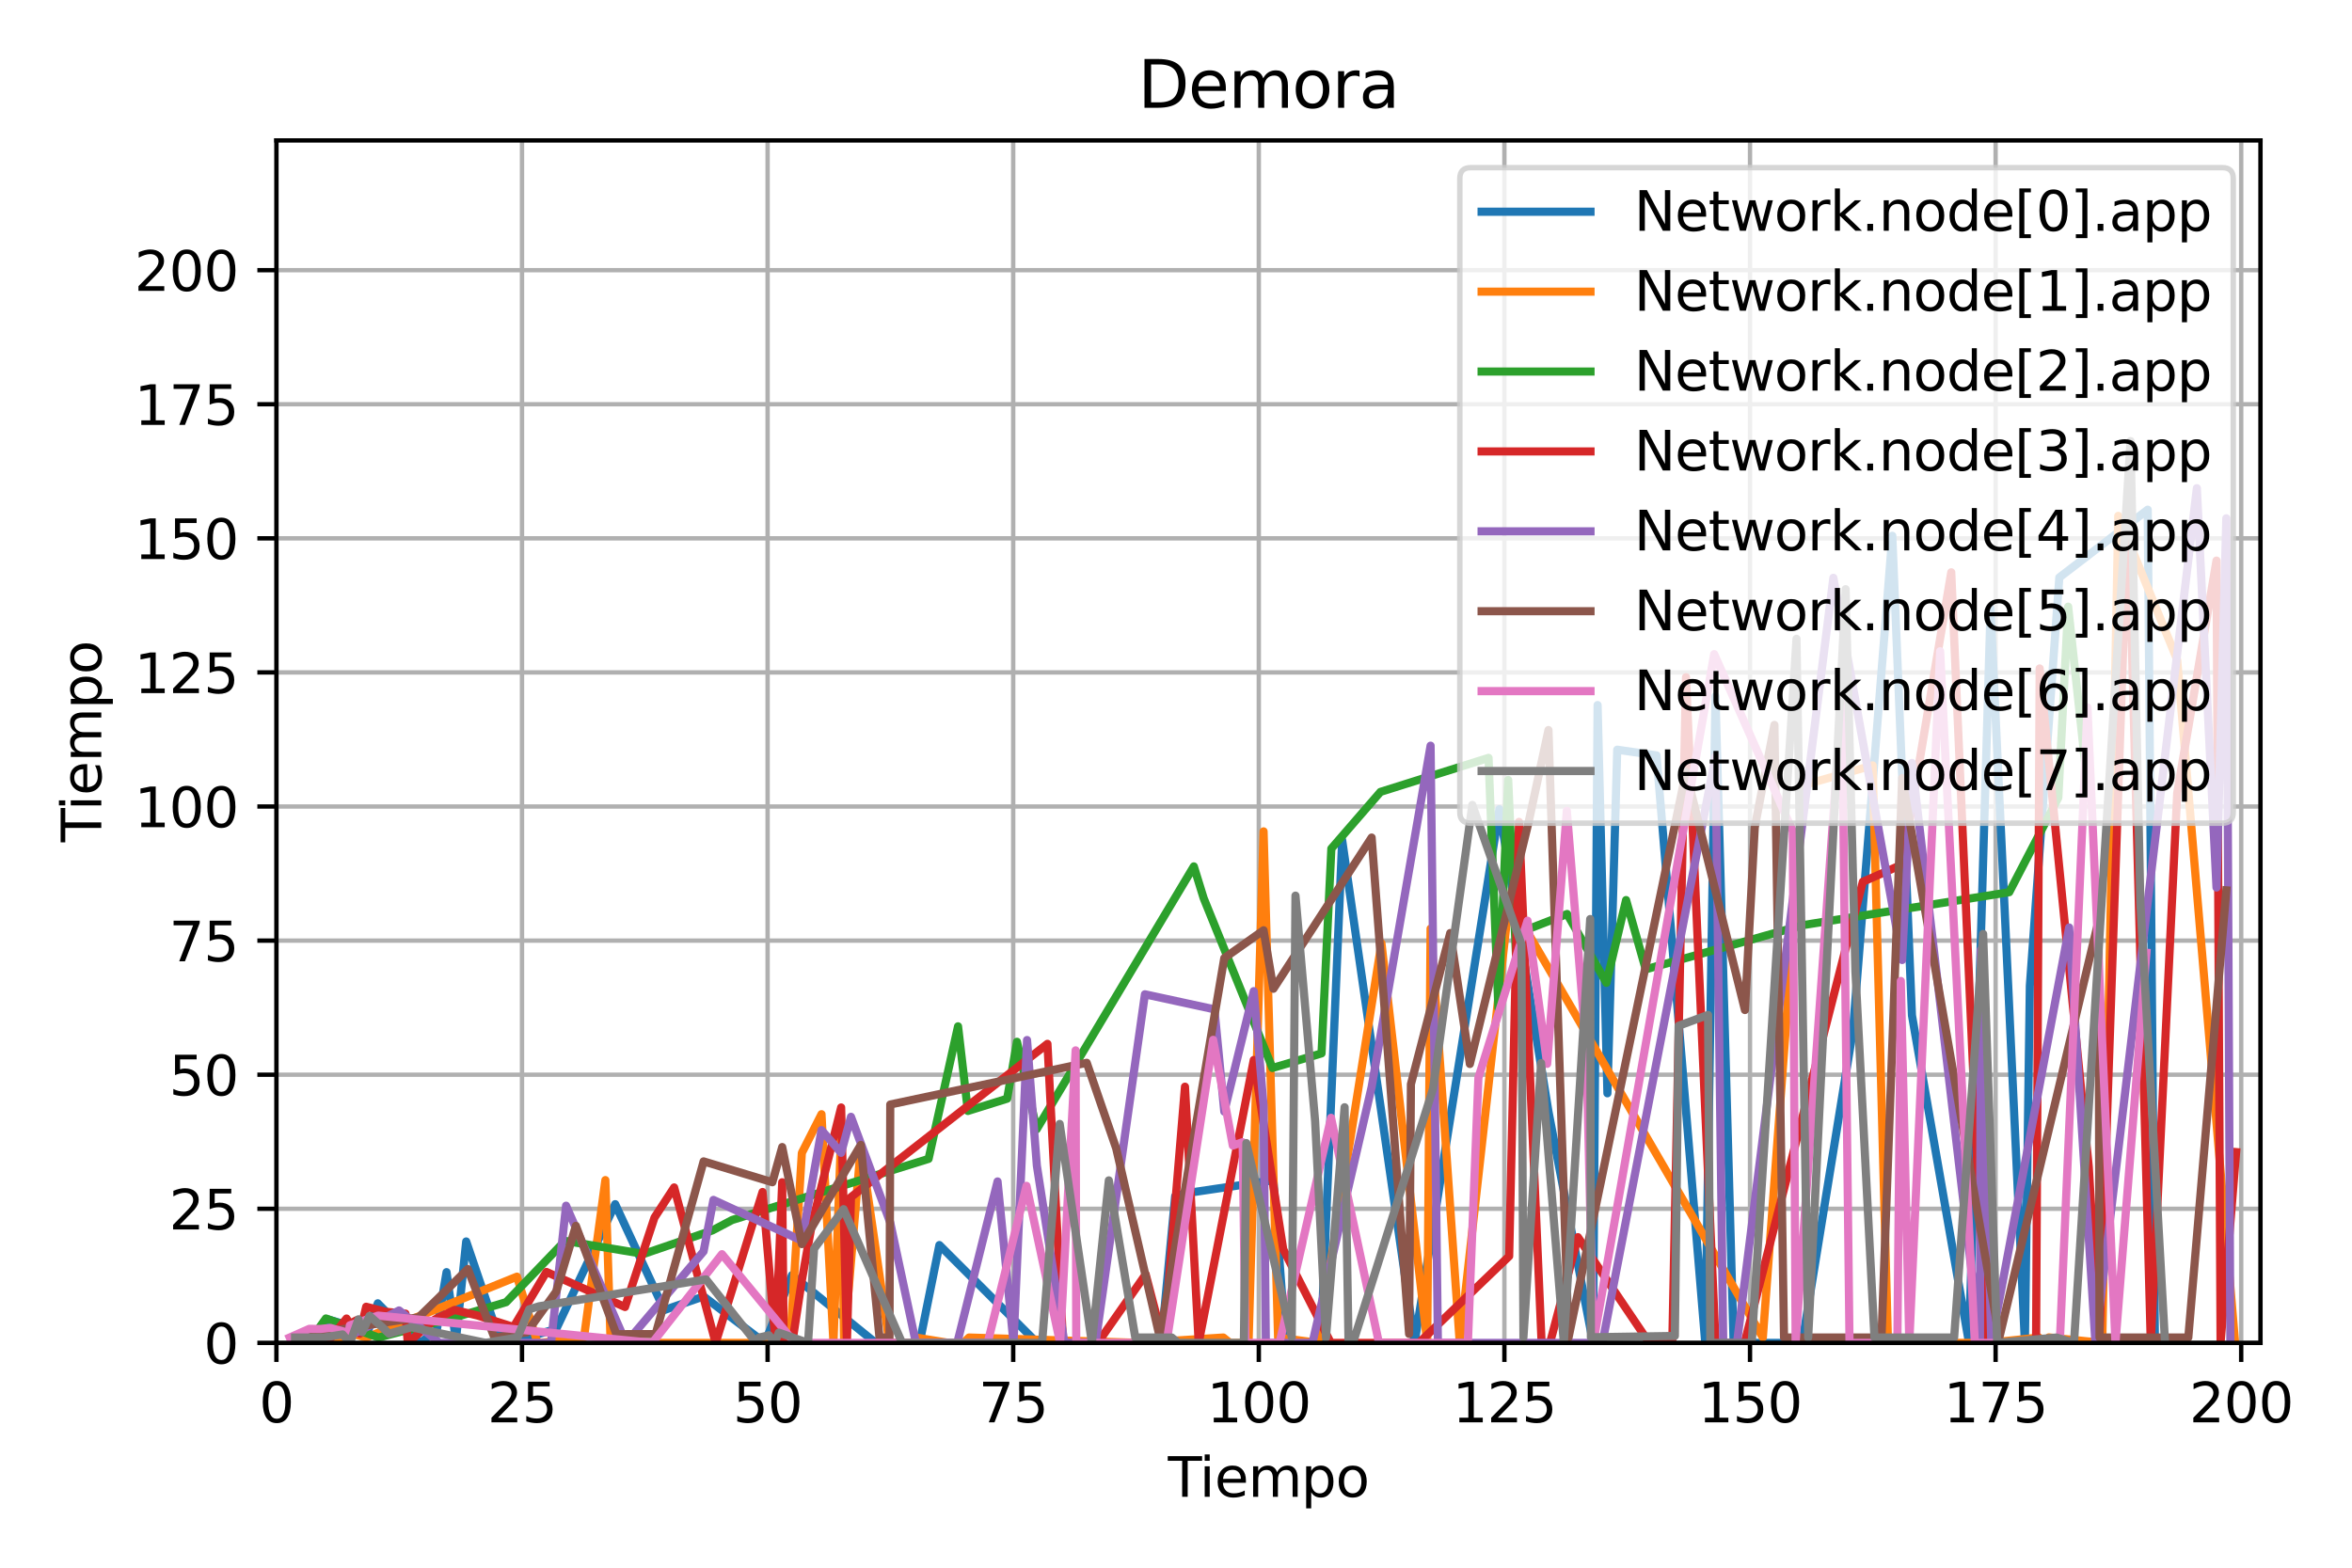 <?xml version="1.0" encoding="utf-8" standalone="no"?>
<!DOCTYPE svg PUBLIC "-//W3C//DTD SVG 1.1//EN"
  "http://www.w3.org/Graphics/SVG/1.1/DTD/svg11.dtd">
<svg xmlns:xlink="http://www.w3.org/1999/xlink" width="432pt" height="288pt" viewBox="0 0 432 288" xmlns="http://www.w3.org/2000/svg" version="1.1">
 <defs>
  <style type="text/css">*{stroke-linejoin: round; stroke-linecap: butt}</style>
 </defs>
 <g id="figure_1">
  <g id="patch_1">
   <path d="M 0 288 
L 432 288 
L 432 0 
L 0 0 
z
" style="fill: #ffffff"/>
  </g>
  <g id="axes_1">
   <g id="patch_2">
    <path d="M 50.769 246.7 
L 415.189 246.7 
L 415.189 25.8 
L 50.769 25.8 
z
" style="fill: #ffffff"/>
   </g>
   <g id="matplotlib.axis_1">
    <g id="xtick_1">
     <g id="line2d_1">
      <path d="M 50.769 246.7 
L 50.769 25.8 
" clip-path="url(#pfaf91cb7cc)" style="fill: none; stroke: #b0b0b0; stroke-width: 0.8; stroke-linecap: square"/>
     </g>
     <g id="line2d_2">
      <defs>
       <path id="mda7e9891b8" d="M 0 0 
L 0 3.5 
" style="stroke: #000000; stroke-width: 0.8"/>
      </defs>
      <g>
       <use xlink:href="#mda7e9891b8" x="50.769" y="246.7" style="stroke: #000000; stroke-width: 0.8"/>
      </g>
     </g>
     <g id="text_1">
      <!-- 0 -->
      <g transform="translate(47.587 261.298)scale(0.1 -0.1)">
       <defs>
        <path id="DejaVuSans-30" d="M 2034 4250 
Q 1547 4250 1301 3770 
Q 1056 3291 1056 2328 
Q 1056 1369 1301 889 
Q 1547 409 2034 409 
Q 2525 409 2770 889 
Q 3016 1369 3016 2328 
Q 3016 3291 2770 3770 
Q 2525 4250 2034 4250 
z
M 2034 4750 
Q 2819 4750 3233 4129 
Q 3647 3509 3647 2328 
Q 3647 1150 3233 529 
Q 2819 -91 2034 -91 
Q 1250 -91 836 529 
Q 422 1150 422 2328 
Q 422 3509 836 4129 
Q 1250 4750 2034 4750 
z
" transform="scale(0.016)"/>
       </defs>
       <use xlink:href="#DejaVuSans-30"/>
      </g>
     </g>
    </g>
    <g id="xtick_2">
     <g id="line2d_3">
      <path d="M 95.879 246.7 
L 95.879 25.8 
" clip-path="url(#pfaf91cb7cc)" style="fill: none; stroke: #b0b0b0; stroke-width: 0.8; stroke-linecap: square"/>
     </g>
     <g id="line2d_4">
      <g>
       <use xlink:href="#mda7e9891b8" x="95.879" y="246.7" style="stroke: #000000; stroke-width: 0.8"/>
      </g>
     </g>
     <g id="text_2">
      <!-- 25 -->
      <g transform="translate(89.516 261.298)scale(0.1 -0.1)">
       <defs>
        <path id="DejaVuSans-32" d="M 1228 531 
L 3431 531 
L 3431 0 
L 469 0 
L 469 531 
Q 828 903 1448 1529 
Q 2069 2156 2228 2338 
Q 2531 2678 2651 2914 
Q 2772 3150 2772 3378 
Q 2772 3750 2511 3984 
Q 2250 4219 1831 4219 
Q 1534 4219 1204 4116 
Q 875 4013 500 3803 
L 500 4441 
Q 881 4594 1212 4672 
Q 1544 4750 1819 4750 
Q 2544 4750 2975 4387 
Q 3406 4025 3406 3419 
Q 3406 3131 3298 2873 
Q 3191 2616 2906 2266 
Q 2828 2175 2409 1742 
Q 1991 1309 1228 531 
z
" transform="scale(0.016)"/>
        <path id="DejaVuSans-35" d="M 691 4666 
L 3169 4666 
L 3169 4134 
L 1269 4134 
L 1269 2991 
Q 1406 3038 1543 3061 
Q 1681 3084 1819 3084 
Q 2600 3084 3056 2656 
Q 3513 2228 3513 1497 
Q 3513 744 3044 326 
Q 2575 -91 1722 -91 
Q 1428 -91 1123 -41 
Q 819 9 494 109 
L 494 744 
Q 775 591 1075 516 
Q 1375 441 1709 441 
Q 2250 441 2565 725 
Q 2881 1009 2881 1497 
Q 2881 1984 2565 2268 
Q 2250 2553 1709 2553 
Q 1456 2553 1204 2497 
Q 953 2441 691 2322 
L 691 4666 
z
" transform="scale(0.016)"/>
       </defs>
       <use xlink:href="#DejaVuSans-32"/>
       <use xlink:href="#DejaVuSans-35" x="63.623"/>
      </g>
     </g>
    </g>
    <g id="xtick_3">
     <g id="line2d_5">
      <path d="M 140.989 246.7 
L 140.989 25.8 
" clip-path="url(#pfaf91cb7cc)" style="fill: none; stroke: #b0b0b0; stroke-width: 0.8; stroke-linecap: square"/>
     </g>
     <g id="line2d_6">
      <g>
       <use xlink:href="#mda7e9891b8" x="140.989" y="246.7" style="stroke: #000000; stroke-width: 0.8"/>
      </g>
     </g>
     <g id="text_3">
      <!-- 50 -->
      <g transform="translate(134.626 261.298)scale(0.1 -0.1)">
       <use xlink:href="#DejaVuSans-35"/>
       <use xlink:href="#DejaVuSans-30" x="63.623"/>
      </g>
     </g>
    </g>
    <g id="xtick_4">
     <g id="line2d_7">
      <path d="M 186.099 246.7 
L 186.099 25.8 
" clip-path="url(#pfaf91cb7cc)" style="fill: none; stroke: #b0b0b0; stroke-width: 0.8; stroke-linecap: square"/>
     </g>
     <g id="line2d_8">
      <g>
       <use xlink:href="#mda7e9891b8" x="186.099" y="246.7" style="stroke: #000000; stroke-width: 0.8"/>
      </g>
     </g>
     <g id="text_4">
      <!-- 75 -->
      <g transform="translate(179.736 261.298)scale(0.1 -0.1)">
       <defs>
        <path id="DejaVuSans-37" d="M 525 4666 
L 3525 4666 
L 3525 4397 
L 1831 0 
L 1172 0 
L 2766 4134 
L 525 4134 
L 525 4666 
z
" transform="scale(0.016)"/>
       </defs>
       <use xlink:href="#DejaVuSans-37"/>
       <use xlink:href="#DejaVuSans-35" x="63.623"/>
      </g>
     </g>
    </g>
    <g id="xtick_5">
     <g id="line2d_9">
      <path d="M 231.209 246.7 
L 231.209 25.8 
" clip-path="url(#pfaf91cb7cc)" style="fill: none; stroke: #b0b0b0; stroke-width: 0.8; stroke-linecap: square"/>
     </g>
     <g id="line2d_10">
      <g>
       <use xlink:href="#mda7e9891b8" x="231.209" y="246.7" style="stroke: #000000; stroke-width: 0.8"/>
      </g>
     </g>
     <g id="text_5">
      <!-- 100 -->
      <g transform="translate(221.665 261.298)scale(0.1 -0.1)">
       <defs>
        <path id="DejaVuSans-31" d="M 794 531 
L 1825 531 
L 1825 4091 
L 703 3866 
L 703 4441 
L 1819 4666 
L 2450 4666 
L 2450 531 
L 3481 531 
L 3481 0 
L 794 0 
L 794 531 
z
" transform="scale(0.016)"/>
       </defs>
       <use xlink:href="#DejaVuSans-31"/>
       <use xlink:href="#DejaVuSans-30" x="63.623"/>
       <use xlink:href="#DejaVuSans-30" x="127.246"/>
      </g>
     </g>
    </g>
    <g id="xtick_6">
     <g id="line2d_11">
      <path d="M 276.319 246.7 
L 276.319 25.8 
" clip-path="url(#pfaf91cb7cc)" style="fill: none; stroke: #b0b0b0; stroke-width: 0.8; stroke-linecap: square"/>
     </g>
     <g id="line2d_12">
      <g>
       <use xlink:href="#mda7e9891b8" x="276.319" y="246.7" style="stroke: #000000; stroke-width: 0.8"/>
      </g>
     </g>
     <g id="text_6">
      <!-- 125 -->
      <g transform="translate(266.775 261.298)scale(0.1 -0.1)">
       <use xlink:href="#DejaVuSans-31"/>
       <use xlink:href="#DejaVuSans-32" x="63.623"/>
       <use xlink:href="#DejaVuSans-35" x="127.246"/>
      </g>
     </g>
    </g>
    <g id="xtick_7">
     <g id="line2d_13">
      <path d="M 321.429 246.7 
L 321.429 25.8 
" clip-path="url(#pfaf91cb7cc)" style="fill: none; stroke: #b0b0b0; stroke-width: 0.8; stroke-linecap: square"/>
     </g>
     <g id="line2d_14">
      <g>
       <use xlink:href="#mda7e9891b8" x="321.429" y="246.7" style="stroke: #000000; stroke-width: 0.8"/>
      </g>
     </g>
     <g id="text_7">
      <!-- 150 -->
      <g transform="translate(311.885 261.298)scale(0.1 -0.1)">
       <use xlink:href="#DejaVuSans-31"/>
       <use xlink:href="#DejaVuSans-35" x="63.623"/>
       <use xlink:href="#DejaVuSans-30" x="127.246"/>
      </g>
     </g>
    </g>
    <g id="xtick_8">
     <g id="line2d_15">
      <path d="M 366.539 246.7 
L 366.539 25.8 
" clip-path="url(#pfaf91cb7cc)" style="fill: none; stroke: #b0b0b0; stroke-width: 0.8; stroke-linecap: square"/>
     </g>
     <g id="line2d_16">
      <g>
       <use xlink:href="#mda7e9891b8" x="366.539" y="246.7" style="stroke: #000000; stroke-width: 0.8"/>
      </g>
     </g>
     <g id="text_8">
      <!-- 175 -->
      <g transform="translate(356.995 261.298)scale(0.1 -0.1)">
       <use xlink:href="#DejaVuSans-31"/>
       <use xlink:href="#DejaVuSans-37" x="63.623"/>
       <use xlink:href="#DejaVuSans-35" x="127.246"/>
      </g>
     </g>
    </g>
    <g id="xtick_9">
     <g id="line2d_17">
      <path d="M 411.649 246.7 
L 411.649 25.8 
" clip-path="url(#pfaf91cb7cc)" style="fill: none; stroke: #b0b0b0; stroke-width: 0.8; stroke-linecap: square"/>
     </g>
     <g id="line2d_18">
      <g>
       <use xlink:href="#mda7e9891b8" x="411.649" y="246.7" style="stroke: #000000; stroke-width: 0.8"/>
      </g>
     </g>
     <g id="text_9">
      <!-- 200 -->
      <g transform="translate(402.105 261.298)scale(0.1 -0.1)">
       <use xlink:href="#DejaVuSans-32"/>
       <use xlink:href="#DejaVuSans-30" x="63.623"/>
       <use xlink:href="#DejaVuSans-30" x="127.246"/>
      </g>
     </g>
    </g>
    <g id="text_10">
     <!-- Tiempo -->
     <g transform="translate(214.512 274.977)scale(0.1 -0.1)">
      <defs>
       <path id="DejaVuSans-54" d="M -19 4666 
L 3928 4666 
L 3928 4134 
L 2272 4134 
L 2272 0 
L 1638 0 
L 1638 4134 
L -19 4134 
L -19 4666 
z
" transform="scale(0.016)"/>
       <path id="DejaVuSans-69" d="M 603 3500 
L 1178 3500 
L 1178 0 
L 603 0 
L 603 3500 
z
M 603 4863 
L 1178 4863 
L 1178 4134 
L 603 4134 
L 603 4863 
z
" transform="scale(0.016)"/>
       <path id="DejaVuSans-65" d="M 3597 1894 
L 3597 1613 
L 953 1613 
Q 991 1019 1311 708 
Q 1631 397 2203 397 
Q 2534 397 2845 478 
Q 3156 559 3463 722 
L 3463 178 
Q 3153 47 2828 -22 
Q 2503 -91 2169 -91 
Q 1331 -91 842 396 
Q 353 884 353 1716 
Q 353 2575 817 3079 
Q 1281 3584 2069 3584 
Q 2775 3584 3186 3129 
Q 3597 2675 3597 1894 
z
M 3022 2063 
Q 3016 2534 2758 2815 
Q 2500 3097 2075 3097 
Q 1594 3097 1305 2825 
Q 1016 2553 972 2059 
L 3022 2063 
z
" transform="scale(0.016)"/>
       <path id="DejaVuSans-6d" d="M 3328 2828 
Q 3544 3216 3844 3400 
Q 4144 3584 4550 3584 
Q 5097 3584 5394 3201 
Q 5691 2819 5691 2113 
L 5691 0 
L 5113 0 
L 5113 2094 
Q 5113 2597 4934 2840 
Q 4756 3084 4391 3084 
Q 3944 3084 3684 2787 
Q 3425 2491 3425 1978 
L 3425 0 
L 2847 0 
L 2847 2094 
Q 2847 2600 2669 2842 
Q 2491 3084 2119 3084 
Q 1678 3084 1418 2786 
Q 1159 2488 1159 1978 
L 1159 0 
L 581 0 
L 581 3500 
L 1159 3500 
L 1159 2956 
Q 1356 3278 1631 3431 
Q 1906 3584 2284 3584 
Q 2666 3584 2933 3390 
Q 3200 3197 3328 2828 
z
" transform="scale(0.016)"/>
       <path id="DejaVuSans-70" d="M 1159 525 
L 1159 -1331 
L 581 -1331 
L 581 3500 
L 1159 3500 
L 1159 2969 
Q 1341 3281 1617 3432 
Q 1894 3584 2278 3584 
Q 2916 3584 3314 3078 
Q 3713 2572 3713 1747 
Q 3713 922 3314 415 
Q 2916 -91 2278 -91 
Q 1894 -91 1617 61 
Q 1341 213 1159 525 
z
M 3116 1747 
Q 3116 2381 2855 2742 
Q 2594 3103 2138 3103 
Q 1681 3103 1420 2742 
Q 1159 2381 1159 1747 
Q 1159 1113 1420 752 
Q 1681 391 2138 391 
Q 2594 391 2855 752 
Q 3116 1113 3116 1747 
z
" transform="scale(0.016)"/>
       <path id="DejaVuSans-6f" d="M 1959 3097 
Q 1497 3097 1228 2736 
Q 959 2375 959 1747 
Q 959 1119 1226 758 
Q 1494 397 1959 397 
Q 2419 397 2687 759 
Q 2956 1122 2956 1747 
Q 2956 2369 2687 2733 
Q 2419 3097 1959 3097 
z
M 1959 3584 
Q 2709 3584 3137 3096 
Q 3566 2609 3566 1747 
Q 3566 888 3137 398 
Q 2709 -91 1959 -91 
Q 1206 -91 779 398 
Q 353 888 353 1747 
Q 353 2609 779 3096 
Q 1206 3584 1959 3584 
z
" transform="scale(0.016)"/>
      </defs>
      <use xlink:href="#DejaVuSans-54"/>
      <use xlink:href="#DejaVuSans-69" x="57.959"/>
      <use xlink:href="#DejaVuSans-65" x="85.742"/>
      <use xlink:href="#DejaVuSans-6d" x="147.266"/>
      <use xlink:href="#DejaVuSans-70" x="244.678"/>
      <use xlink:href="#DejaVuSans-6f" x="308.154"/>
     </g>
    </g>
   </g>
   <g id="matplotlib.axis_2">
    <g id="ytick_1">
     <g id="line2d_19">
      <path d="M 50.769 246.7 
L 415.189 246.7 
" clip-path="url(#pfaf91cb7cc)" style="fill: none; stroke: #b0b0b0; stroke-width: 0.8; stroke-linecap: square"/>
     </g>
     <g id="line2d_20">
      <defs>
       <path id="mb3a9d5bbcb" d="M 0 0 
L -3.5 0 
" style="stroke: #000000; stroke-width: 0.8"/>
      </defs>
      <g>
       <use xlink:href="#mb3a9d5bbcb" x="50.769" y="246.7" style="stroke: #000000; stroke-width: 0.8"/>
      </g>
     </g>
     <g id="text_11">
      <!-- 0 -->
      <g transform="translate(37.406 250.499)scale(0.1 -0.1)">
       <use xlink:href="#DejaVuSans-30"/>
      </g>
     </g>
    </g>
    <g id="ytick_2">
     <g id="line2d_21">
      <path d="M 50.769 222.066 
L 415.189 222.066 
" clip-path="url(#pfaf91cb7cc)" style="fill: none; stroke: #b0b0b0; stroke-width: 0.8; stroke-linecap: square"/>
     </g>
     <g id="line2d_22">
      <g>
       <use xlink:href="#mb3a9d5bbcb" x="50.769" y="222.066" style="stroke: #000000; stroke-width: 0.8"/>
      </g>
     </g>
     <g id="text_12">
      <!-- 25 -->
      <g transform="translate(31.044 225.866)scale(0.1 -0.1)">
       <use xlink:href="#DejaVuSans-32"/>
       <use xlink:href="#DejaVuSans-35" x="63.623"/>
      </g>
     </g>
    </g>
    <g id="ytick_3">
     <g id="line2d_23">
      <path d="M 50.769 197.433 
L 415.189 197.433 
" clip-path="url(#pfaf91cb7cc)" style="fill: none; stroke: #b0b0b0; stroke-width: 0.8; stroke-linecap: square"/>
     </g>
     <g id="line2d_24">
      <g>
       <use xlink:href="#mb3a9d5bbcb" x="50.769" y="197.433" style="stroke: #000000; stroke-width: 0.8"/>
      </g>
     </g>
     <g id="text_13">
      <!-- 50 -->
      <g transform="translate(31.044 201.232)scale(0.1 -0.1)">
       <use xlink:href="#DejaVuSans-35"/>
       <use xlink:href="#DejaVuSans-30" x="63.623"/>
      </g>
     </g>
    </g>
    <g id="ytick_4">
     <g id="line2d_25">
      <path d="M 50.769 172.799 
L 415.189 172.799 
" clip-path="url(#pfaf91cb7cc)" style="fill: none; stroke: #b0b0b0; stroke-width: 0.8; stroke-linecap: square"/>
     </g>
     <g id="line2d_26">
      <g>
       <use xlink:href="#mb3a9d5bbcb" x="50.769" y="172.799" style="stroke: #000000; stroke-width: 0.8"/>
      </g>
     </g>
     <g id="text_14">
      <!-- 75 -->
      <g transform="translate(31.044 176.599)scale(0.1 -0.1)">
       <use xlink:href="#DejaVuSans-37"/>
       <use xlink:href="#DejaVuSans-35" x="63.623"/>
      </g>
     </g>
    </g>
    <g id="ytick_5">
     <g id="line2d_27">
      <path d="M 50.769 148.166 
L 415.189 148.166 
" clip-path="url(#pfaf91cb7cc)" style="fill: none; stroke: #b0b0b0; stroke-width: 0.8; stroke-linecap: square"/>
     </g>
     <g id="line2d_28">
      <g>
       <use xlink:href="#mb3a9d5bbcb" x="50.769" y="148.166" style="stroke: #000000; stroke-width: 0.8"/>
      </g>
     </g>
     <g id="text_15">
      <!-- 100 -->
      <g transform="translate(24.681 151.965)scale(0.1 -0.1)">
       <use xlink:href="#DejaVuSans-31"/>
       <use xlink:href="#DejaVuSans-30" x="63.623"/>
       <use xlink:href="#DejaVuSans-30" x="127.246"/>
      </g>
     </g>
    </g>
    <g id="ytick_6">
     <g id="line2d_29">
      <path d="M 50.769 123.532 
L 415.189 123.532 
" clip-path="url(#pfaf91cb7cc)" style="fill: none; stroke: #b0b0b0; stroke-width: 0.8; stroke-linecap: square"/>
     </g>
     <g id="line2d_30">
      <g>
       <use xlink:href="#mb3a9d5bbcb" x="50.769" y="123.532" style="stroke: #000000; stroke-width: 0.8"/>
      </g>
     </g>
     <g id="text_16">
      <!-- 125 -->
      <g transform="translate(24.681 127.332)scale(0.1 -0.1)">
       <use xlink:href="#DejaVuSans-31"/>
       <use xlink:href="#DejaVuSans-32" x="63.623"/>
       <use xlink:href="#DejaVuSans-35" x="127.246"/>
      </g>
     </g>
    </g>
    <g id="ytick_7">
     <g id="line2d_31">
      <path d="M 50.769 98.899 
L 415.189 98.899 
" clip-path="url(#pfaf91cb7cc)" style="fill: none; stroke: #b0b0b0; stroke-width: 0.8; stroke-linecap: square"/>
     </g>
     <g id="line2d_32">
      <g>
       <use xlink:href="#mb3a9d5bbcb" x="50.769" y="98.899" style="stroke: #000000; stroke-width: 0.8"/>
      </g>
     </g>
     <g id="text_17">
      <!-- 150 -->
      <g transform="translate(24.681 102.698)scale(0.1 -0.1)">
       <use xlink:href="#DejaVuSans-31"/>
       <use xlink:href="#DejaVuSans-35" x="63.623"/>
       <use xlink:href="#DejaVuSans-30" x="127.246"/>
      </g>
     </g>
    </g>
    <g id="ytick_8">
     <g id="line2d_33">
      <path d="M 50.769 74.265 
L 415.189 74.265 
" clip-path="url(#pfaf91cb7cc)" style="fill: none; stroke: #b0b0b0; stroke-width: 0.8; stroke-linecap: square"/>
     </g>
     <g id="line2d_34">
      <g>
       <use xlink:href="#mb3a9d5bbcb" x="50.769" y="74.265" style="stroke: #000000; stroke-width: 0.8"/>
      </g>
     </g>
     <g id="text_18">
      <!-- 175 -->
      <g transform="translate(24.681 78.065)scale(0.1 -0.1)">
       <use xlink:href="#DejaVuSans-31"/>
       <use xlink:href="#DejaVuSans-37" x="63.623"/>
       <use xlink:href="#DejaVuSans-35" x="127.246"/>
      </g>
     </g>
    </g>
    <g id="ytick_9">
     <g id="line2d_35">
      <path d="M 50.769 49.632 
L 415.189 49.632 
" clip-path="url(#pfaf91cb7cc)" style="fill: none; stroke: #b0b0b0; stroke-width: 0.8; stroke-linecap: square"/>
     </g>
     <g id="line2d_36">
      <g>
       <use xlink:href="#mb3a9d5bbcb" x="50.769" y="49.632" style="stroke: #000000; stroke-width: 0.8"/>
      </g>
     </g>
     <g id="text_19">
      <!-- 200 -->
      <g transform="translate(24.681 53.431)scale(0.1 -0.1)">
       <use xlink:href="#DejaVuSans-32"/>
       <use xlink:href="#DejaVuSans-30" x="63.623"/>
       <use xlink:href="#DejaVuSans-30" x="127.246"/>
      </g>
     </g>
    </g>
    <g id="text_20">
     <!-- Tiempo -->
     <g transform="translate(18.602 154.717)rotate(-90)scale(0.1 -0.1)">
      <use xlink:href="#DejaVuSans-54"/>
      <use xlink:href="#DejaVuSans-69" x="57.959"/>
      <use xlink:href="#DejaVuSans-65" x="85.742"/>
      <use xlink:href="#DejaVuSans-6d" x="147.266"/>
      <use xlink:href="#DejaVuSans-70" x="244.678"/>
      <use xlink:href="#DejaVuSans-6f" x="308.154"/>
     </g>
    </g>
   </g>
   <g id="line2d_37">
    <path d="M 56.757 245.715 
L 60.366 242.422 
L 67.584 244.563 
L 69.388 239.432 
L 72.997 243.11 
L 77.181 246.7 
L 80.215 244.418 
L 82.019 233.708 
L 83.795 246.7 
L 83.823 245.385 
L 85.628 228.07 
L 91.342 244.877 
L 93.146 243.995 
L 95.056 246.7 
L 98.56 245.183 
L 102.168 244.136 
L 112.995 221.217 
L 122.017 240.665 
L 129.234 238.167 
L 140.484 246.7 
L 145.474 234.245 
L 160.844 246.7 
L 168.91 246.7 
L 172.54 228.728 
L 190.503 246.7 
L 199.33 246.7 
L 199.941 246.7 
L 209.245 246.7 
L 210.035 246.7 
L 213.291 246.7 
L 215.846 219.742 
L 217.65 219.23 
L 233.89 216.83 
L 236.146 246.7 
L 242.612 246.7 
L 246.521 154.354 
L 259.822 246.7 
L 275.391 148.658 
L 284.413 204.225 
L 292.606 246.7 
L 293.435 129.525 
L 295.239 200.848 
L 297.044 137.729 
L 304.261 138.769 
L 313.21 246.7 
L 315.088 127.926 
L 318.418 246.7 
L 318.554 246.7 
L 320.713 246.7 
L 321.425 246.7 
L 326.933 246.7 
L 331.016 246.7 
L 340.349 189.203 
L 347.567 98.43 
L 351.176 186.524 
L 361.654 246.7 
L 365.611 111.74 
L 371.919 246.7 
L 372.829 181.108 
L 378.242 106.085 
L 394.481 93.633 
L 395.801 246.7 
L 396.216 246.7 
" clip-path="url(#pfaf91cb7cc)" style="fill: none; stroke: #1f77b4; stroke-width: 1.5; stroke-linecap: square"/>
   </g>
   <g id="line2d_38">
    <path d="M 55.375 245.715 
L 61.784 246.7 
L 63.47 244.72 
L 67.282 245.715 
L 94.951 234.535 
L 98.723 246.7 
L 99.285 246.7 
L 107.265 245.715 
L 111.19 216.796 
L 112.157 246.7 
L 116.32 246.7 
L 124.935 246.7 
L 142.959 246.7 
L 144.833 246.7 
L 145.12 246.7 
L 147.278 211.806 
L 150.887 204.691 
L 153.082 246.7 
L 154.496 208.36 
L 155.033 246.7 
L 158.105 210.695 
L 163.359 246.7 
L 167.814 246.7 
L 168.233 245.715 
L 174.241 246.7 
L 176.966 246.7 
L 177.984 245.715 
L 209.342 246.7 
L 224.686 245.715 
L 225.919 246.7 
L 229.324 246.7 
L 232.085 152.735 
L 234.749 245.715 
L 242.071 246.7 
L 253.738 173.274 
L 262.148 246.7 
L 262.76 170.601 
L 268.115 246.7 
L 277.195 165.427 
L 323.79 245.715 
L 331.327 144.22 
L 343.958 140.612 
L 346.748 245.715 
L 347.804 246.7 
L 365.115 246.7 
L 374.519 245.715 
L 375.338 246.7 
L 376.324 245.69 
L 386.124 246.7 
L 389.068 94.767 
L 399.894 121.218 
L 410.534 246.7 
" clip-path="url(#pfaf91cb7cc)" style="fill: none; stroke: #ff7f0e; stroke-width: 1.5; stroke-linecap: square"/>
   </g>
   <g id="line2d_39">
    <path d="M 58.057 244.729 
L 59.861 242.213 
L 69.508 245.715 
L 82.139 242.424 
L 92.966 239.221 
L 103.792 227.96 
L 118.227 230.359 
L 130.858 226.034 
L 134.467 224.131 
L 170.555 212.897 
L 175.968 188.55 
L 177.773 204.094 
L 184.99 201.837 
L 186.795 191.386 
L 190.403 207.462 
L 219.274 159.166 
L 221.078 165.002 
L 233.709 196.202 
L 242.731 193.517 
L 244.535 155.893 
L 253.557 145.478 
L 273.406 139.23 
L 275.21 185.207 
L 277.015 143.284 
L 278.819 183.915 
L 280.623 170.702 
L 287.841 167.913 
L 295.059 180.556 
L 298.667 165.352 
L 302.276 178.071 
L 331.147 169.956 
L 369.039 163.908 
L 378.061 146.538 
L 379.866 111.455 
L 383.474 144.821 
" clip-path="url(#pfaf91cb7cc)" style="fill: none; stroke: #2ca02c; stroke-width: 1.5; stroke-linecap: square"/>
   </g>
   <g id="line2d_40">
    <path d="M 54.159 246.7 
L 57.733 244.729 
L 60.032 246.7 
L 63.648 242.226 
L 64.275 243.194 
L 65.453 242.557 
L 66.08 245.02 
L 67.257 240.063 
L 70.866 240.989 
L 74.475 241.327 
L 74.896 246.7 
L 74.913 246.7 
L 79.888 242.382 
L 83.497 240.652 
L 87.733 241.681 
L 94.323 243.781 
L 100.363 233.667 
L 114.799 240.109 
L 120.212 223.679 
L 123.821 218.145 
L 131.442 246.7 
L 140.06 218.983 
L 142.453 246.7 
L 143.669 217.192 
L 143.942 246.7 
L 145.515 246.7 
L 147.278 235.215 
L 149.082 225.137 
L 154.496 203.454 
L 155.554 246.7 
L 156.3 219.918 
L 192.388 191.765 
L 195.259 246.7 
L 199.284 246.7 
L 201.628 246.7 
L 210.432 234.109 
L 213.731 246.7 
L 217.65 199.636 
L 220.167 246.7 
L 230.28 194.733 
L 235.694 229.502 
L 244.444 246.7 
L 247.71 246.7 
L 260.609 246.7 
L 277.195 230.771 
L 278.999 150.987 
L 283.151 246.7 
L 284.697 246.7 
L 289.826 227.279 
L 302.934 246.7 
L 307.153 246.7 
L 309.674 124.41 
L 315.101 246.7 
L 320.428 246.7 
L 342.153 161.986 
L 349.371 158.825 
L 358.393 105.137 
L 364.603 246.7 
L 367.285 246.7 
L 369.346 246.7 
L 373.973 246.7 
L 374.632 122.805 
L 383.655 214.41 
L 385.583 246.7 
L 390.872 93.059 
L 395.04 246.7 
L 399.894 145.719 
L 407.112 102.987 
L 407.859 246.7 
L 410.721 211.652 
" clip-path="url(#pfaf91cb7cc)" style="fill: none; stroke: #d62728; stroke-width: 1.5; stroke-linecap: square"/>
   </g>
   <g id="line2d_41">
    <path d="M 65.453 244.783 
L 73.297 240.739 
L 80.751 246.7 
L 101.209 246.7 
L 103.972 221.498 
L 114.986 246.7 
L 129.234 229.89 
L 131.038 220.437 
L 147.278 227.925 
L 150.887 207.616 
L 154.495 211.786 
L 156.3 205.171 
L 163.517 224.611 
L 168.226 246.7 
L 169.244 246.7 
L 174.961 246.7 
L 175.819 246.7 
L 183.226 217.044 
L 186.157 246.7 
L 188.639 191.064 
L 190.443 214.138 
L 195.512 246.7 
L 200.737 246.7 
L 201.228 246.7 
L 210.292 182.662 
L 223.063 185.425 
L 224.867 204.21 
L 230.28 182.083 
L 232.085 203.106 
L 232.502 246.7 
L 241.063 246.7 
L 251.933 199.701 
L 262.759 136.991 
L 264.103 246.7 
L 266.376 246.7 
L 269.519 246.7 
L 278.541 246.7 
L 287.855 246.7 
L 294.325 246.7 
L 315.087 138.96 
L 316.512 246.7 
L 319.038 246.7 
L 336.74 106.15 
L 349.371 176.362 
L 351.175 140.161 
L 363.669 246.7 
L 363.806 174.513 
L 365.747 246.7 
L 380.046 170.387 
L 384.872 246.7 
L 403.503 89.687 
L 407.112 163.045 
L 408.916 95.221 
L 409.658 246.7 
" clip-path="url(#pfaf91cb7cc)" style="fill: none; stroke: #9467bd; stroke-width: 1.5; stroke-linecap: square"/>
   </g>
   <g id="line2d_42">
    <path d="M 55.236 245.715 
L 55.253 245.369 
L 76.906 241.994 
L 80.515 238.474 
L 85.928 233.128 
L 90.804 245.715 
L 96.755 244.781 
L 102.168 237.264 
L 105.776 225.196 
L 113.204 245.098 
L 120.422 245.086 
L 129.234 213.361 
L 141.864 217.188 
L 143.669 210.726 
L 147.278 228.554 
L 158.104 210.338 
L 161.534 245.715 
L 163.377 245.715 
L 163.517 202.907 
L 199.605 195.245 
L 205.018 210.98 
L 213.03 245.715 
L 224.867 176.008 
L 232.084 170.902 
L 233.889 181.645 
L 251.933 153.868 
L 258.812 245.059 
L 259.15 199.179 
L 266.368 171.41 
L 269.977 195.461 
L 280.803 150.866 
L 284.412 134.118 
L 288.102 245.715 
L 309.674 141.785 
L 320.5 185.553 
L 322.304 152.005 
L 325.913 133.174 
L 327.676 245.715 
L 332.397 245.715 
L 345.58 245.715 
L 349.371 142.949 
L 367.226 245.715 
L 385.459 169.088 
L 385.628 245.715 
L 401.935 245.715 
L 408.916 163.564 
" clip-path="url(#pfaf91cb7cc)" style="fill: none; stroke: #8c564b; stroke-width: 1.5; stroke-linecap: square"/>
   </g>
   <g id="line2d_43">
    <path d="M 53.211 245.715 
L 56.819 244.115 
L 58.845 244.149 
L 60.65 243.945 
L 64.037 244.873 
L 64.259 243.472 
L 69.45 241.689 
L 119.82 246.7 
L 132.604 230.403 
L 146.005 246.7 
L 151.183 246.7 
L 159.426 246.7 
L 176.686 246.7 
L 181.405 246.7 
L 188.541 217.854 
L 194.711 246.7 
L 197.563 192.964 
L 197.676 246.7 
L 200.707 246.7 
L 202.351 246.7 
L 214.263 246.7 
L 222.824 191.029 
L 226.433 210.448 
L 228.238 209.832 
L 228.753 246.7 
L 235.016 246.7 
L 244.477 205.353 
L 253.273 246.7 
L 262.352 246.7 
L 269.611 246.7 
L 271.543 198.004 
L 280.565 169.142 
L 284.174 195.44 
L 287.783 148.955 
L 291.392 193.21 
L 292.647 246.7 
L 314.849 120.169 
L 329.284 152.699 
L 329.808 246.7 
L 338.306 127.77 
L 339.705 246.7 
L 348.498 246.7 
L 349.132 180.216 
L 350.688 246.7 
L 356.35 119.64 
L 362.722 246.7 
L 378.328 246.7 
L 383.416 129.961 
L 388.553 246.7 
L 394.242 175.032 
" clip-path="url(#pfaf91cb7cc)" style="fill: none; stroke: #e377c2; stroke-width: 1.5; stroke-linecap: square"/>
   </g>
   <g id="line2d_44">
    <path d="M 54.195 245.715 
L 59.309 245.715 
L 59.458 245.715 
L 62.918 245.144 
L 64.289 246.7 
L 65.842 242.367 
L 66.527 244.727 
L 67.868 241.749 
L 70.136 243.75 
L 71.476 245.016 
L 75.549 243.826 
L 89.209 246.7 
L 95.05 245.715 
L 97.202 240.531 
L 99.006 239.977 
L 129.681 235.036 
L 138.909 246.7 
L 139.437 245.715 
L 141.242 245.304 
L 142.3 246.7 
L 143.046 244.812 
L 148.416 246.7 
L 149.529 229.398 
L 154.942 222.139 
L 165.691 246.7 
L 172.798 246.7 
L 191.4 246.7 
L 194.639 206.478 
L 200.552 246.7 
L 203.661 216.848 
L 208.521 245.715 
L 215.217 245.715 
L 216.394 246.7 
L 228.465 246.7 
L 228.923 209.996 
L 237.26 245.628 
L 237.945 164.537 
L 241.554 205.969 
L 243.547 245.715 
L 246.967 203.412 
L 247.689 246.7 
L 248.507 246.7 
L 263.207 200.031 
L 270.424 147.872 
L 279.446 173.485 
L 279.813 245.715 
L 283.055 195.293 
L 287.233 246.7 
L 292.077 168.839 
L 292.202 245.668 
L 307.631 245.427 
L 308.317 188.445 
L 313.73 186.456 
L 314.142 246.7 
L 314.228 246.7 
L 317.72 246.7 
L 321.749 246.7 
L 329.969 117.355 
L 332.116 245.715 
L 335.383 179.597 
L 338.991 108.237 
L 340.796 178.501 
L 344.289 245.715 
L 358.924 245.715 
L 364.253 171.576 
L 366.821 246.7 
L 377.731 245.715 
L 380.94 246.7 
L 391.319 81.025 
L 393.123 165.652 
L 397.607 245.715 
" clip-path="url(#pfaf91cb7cc)" style="fill: none; stroke: #7f7f7f; stroke-width: 1.5; stroke-linecap: square"/>
   </g>
   <g id="patch_3">
    <path d="M 50.769 246.7 
L 50.769 25.8 
" style="fill: none; stroke: #000000; stroke-width: 0.8; stroke-linejoin: miter; stroke-linecap: square"/>
   </g>
   <g id="patch_4">
    <path d="M 415.189 246.7 
L 415.189 25.8 
" style="fill: none; stroke: #000000; stroke-width: 0.8; stroke-linejoin: miter; stroke-linecap: square"/>
   </g>
   <g id="patch_5">
    <path d="M 50.769 246.7 
L 415.189 246.7 
" style="fill: none; stroke: #000000; stroke-width: 0.8; stroke-linejoin: miter; stroke-linecap: square"/>
   </g>
   <g id="patch_6">
    <path d="M 50.769 25.8 
L 415.189 25.8 
" style="fill: none; stroke: #000000; stroke-width: 0.8; stroke-linejoin: miter; stroke-linecap: square"/>
   </g>
   <g id="text_21">
    <!-- Demora -->
    <g transform="translate(209.008 19.8)scale(0.12 -0.12)">
     <defs>
      <path id="DejaVuSans-44" d="M 1259 4147 
L 1259 519 
L 2022 519 
Q 2988 519 3436 956 
Q 3884 1394 3884 2338 
Q 3884 3275 3436 3711 
Q 2988 4147 2022 4147 
L 1259 4147 
z
M 628 4666 
L 1925 4666 
Q 3281 4666 3915 4102 
Q 4550 3538 4550 2338 
Q 4550 1131 3912 565 
Q 3275 0 1925 0 
L 628 0 
L 628 4666 
z
" transform="scale(0.016)"/>
      <path id="DejaVuSans-72" d="M 2631 2963 
Q 2534 3019 2420 3045 
Q 2306 3072 2169 3072 
Q 1681 3072 1420 2755 
Q 1159 2438 1159 1844 
L 1159 0 
L 581 0 
L 581 3500 
L 1159 3500 
L 1159 2956 
Q 1341 3275 1631 3429 
Q 1922 3584 2338 3584 
Q 2397 3584 2469 3576 
Q 2541 3569 2628 3553 
L 2631 2963 
z
" transform="scale(0.016)"/>
      <path id="DejaVuSans-61" d="M 2194 1759 
Q 1497 1759 1228 1600 
Q 959 1441 959 1056 
Q 959 750 1161 570 
Q 1363 391 1709 391 
Q 2188 391 2477 730 
Q 2766 1069 2766 1631 
L 2766 1759 
L 2194 1759 
z
M 3341 1997 
L 3341 0 
L 2766 0 
L 2766 531 
Q 2569 213 2275 61 
Q 1981 -91 1556 -91 
Q 1019 -91 701 211 
Q 384 513 384 1019 
Q 384 1609 779 1909 
Q 1175 2209 1959 2209 
L 2766 2209 
L 2766 2266 
Q 2766 2663 2505 2880 
Q 2244 3097 1772 3097 
Q 1472 3097 1187 3025 
Q 903 2953 641 2809 
L 641 3341 
Q 956 3463 1253 3523 
Q 1550 3584 1831 3584 
Q 2591 3584 2966 3190 
Q 3341 2797 3341 1997 
z
" transform="scale(0.016)"/>
     </defs>
     <use xlink:href="#DejaVuSans-44"/>
     <use xlink:href="#DejaVuSans-65" x="77.002"/>
     <use xlink:href="#DejaVuSans-6d" x="138.525"/>
     <use xlink:href="#DejaVuSans-6f" x="235.938"/>
     <use xlink:href="#DejaVuSans-72" x="297.119"/>
     <use xlink:href="#DejaVuSans-61" x="338.232"/>
    </g>
   </g>
   <g id="legend_1">
    <g id="patch_7">
     <path d="M 270.132 151.225 
L 408.189 151.225 
Q 410.189 151.225 410.189 149.225 
L 410.189 32.8 
Q 410.189 30.8 408.189 30.8 
L 270.132 30.8 
Q 268.132 30.8 268.132 32.8 
L 268.132 149.225 
Q 268.132 151.225 270.132 151.225 
z
" style="fill: #ffffff; opacity: 0.8; stroke: #cccccc; stroke-linejoin: miter"/>
    </g>
    <g id="line2d_45">
     <path d="M 272.132 38.898 
L 282.132 38.898 
L 292.132 38.898 
" style="fill: none; stroke: #1f77b4; stroke-width: 1.5; stroke-linecap: square"/>
    </g>
    <g id="text_22">
     <!-- Network.node[0].app -->
     <g transform="translate(300.132 42.398)scale(0.1 -0.1)">
      <defs>
       <path id="DejaVuSans-4e" d="M 628 4666 
L 1478 4666 
L 3547 763 
L 3547 4666 
L 4159 4666 
L 4159 0 
L 3309 0 
L 1241 3903 
L 1241 0 
L 628 0 
L 628 4666 
z
" transform="scale(0.016)"/>
       <path id="DejaVuSans-74" d="M 1172 4494 
L 1172 3500 
L 2356 3500 
L 2356 3053 
L 1172 3053 
L 1172 1153 
Q 1172 725 1289 603 
Q 1406 481 1766 481 
L 2356 481 
L 2356 0 
L 1766 0 
Q 1100 0 847 248 
Q 594 497 594 1153 
L 594 3053 
L 172 3053 
L 172 3500 
L 594 3500 
L 594 4494 
L 1172 4494 
z
" transform="scale(0.016)"/>
       <path id="DejaVuSans-77" d="M 269 3500 
L 844 3500 
L 1563 769 
L 2278 3500 
L 2956 3500 
L 3675 769 
L 4391 3500 
L 4966 3500 
L 4050 0 
L 3372 0 
L 2619 2869 
L 1863 0 
L 1184 0 
L 269 3500 
z
" transform="scale(0.016)"/>
       <path id="DejaVuSans-6b" d="M 581 4863 
L 1159 4863 
L 1159 1991 
L 2875 3500 
L 3609 3500 
L 1753 1863 
L 3688 0 
L 2938 0 
L 1159 1709 
L 1159 0 
L 581 0 
L 581 4863 
z
" transform="scale(0.016)"/>
       <path id="DejaVuSans-2e" d="M 684 794 
L 1344 794 
L 1344 0 
L 684 0 
L 684 794 
z
" transform="scale(0.016)"/>
       <path id="DejaVuSans-6e" d="M 3513 2113 
L 3513 0 
L 2938 0 
L 2938 2094 
Q 2938 2591 2744 2837 
Q 2550 3084 2163 3084 
Q 1697 3084 1428 2787 
Q 1159 2491 1159 1978 
L 1159 0 
L 581 0 
L 581 3500 
L 1159 3500 
L 1159 2956 
Q 1366 3272 1645 3428 
Q 1925 3584 2291 3584 
Q 2894 3584 3203 3211 
Q 3513 2838 3513 2113 
z
" transform="scale(0.016)"/>
       <path id="DejaVuSans-64" d="M 2906 2969 
L 2906 4863 
L 3481 4863 
L 3481 0 
L 2906 0 
L 2906 525 
Q 2725 213 2448 61 
Q 2172 -91 1784 -91 
Q 1150 -91 751 415 
Q 353 922 353 1747 
Q 353 2572 751 3078 
Q 1150 3584 1784 3584 
Q 2172 3584 2448 3432 
Q 2725 3281 2906 2969 
z
M 947 1747 
Q 947 1113 1208 752 
Q 1469 391 1925 391 
Q 2381 391 2643 752 
Q 2906 1113 2906 1747 
Q 2906 2381 2643 2742 
Q 2381 3103 1925 3103 
Q 1469 3103 1208 2742 
Q 947 2381 947 1747 
z
" transform="scale(0.016)"/>
       <path id="DejaVuSans-5b" d="M 550 4863 
L 1875 4863 
L 1875 4416 
L 1125 4416 
L 1125 -397 
L 1875 -397 
L 1875 -844 
L 550 -844 
L 550 4863 
z
" transform="scale(0.016)"/>
       <path id="DejaVuSans-5d" d="M 1947 4863 
L 1947 -844 
L 622 -844 
L 622 -397 
L 1369 -397 
L 1369 4416 
L 622 4416 
L 622 4863 
L 1947 4863 
z
" transform="scale(0.016)"/>
      </defs>
      <use xlink:href="#DejaVuSans-4e"/>
      <use xlink:href="#DejaVuSans-65" x="74.805"/>
      <use xlink:href="#DejaVuSans-74" x="136.328"/>
      <use xlink:href="#DejaVuSans-77" x="175.537"/>
      <use xlink:href="#DejaVuSans-6f" x="257.324"/>
      <use xlink:href="#DejaVuSans-72" x="318.506"/>
      <use xlink:href="#DejaVuSans-6b" x="359.619"/>
      <use xlink:href="#DejaVuSans-2e" x="417.529"/>
      <use xlink:href="#DejaVuSans-6e" x="449.316"/>
      <use xlink:href="#DejaVuSans-6f" x="512.695"/>
      <use xlink:href="#DejaVuSans-64" x="573.877"/>
      <use xlink:href="#DejaVuSans-65" x="637.354"/>
      <use xlink:href="#DejaVuSans-5b" x="698.877"/>
      <use xlink:href="#DejaVuSans-30" x="737.891"/>
      <use xlink:href="#DejaVuSans-5d" x="801.514"/>
      <use xlink:href="#DejaVuSans-2e" x="840.527"/>
      <use xlink:href="#DejaVuSans-61" x="872.314"/>
      <use xlink:href="#DejaVuSans-70" x="933.594"/>
      <use xlink:href="#DejaVuSans-70" x="997.07"/>
     </g>
    </g>
    <g id="line2d_46">
     <path d="M 272.132 53.577 
L 282.132 53.577 
L 292.132 53.577 
" style="fill: none; stroke: #ff7f0e; stroke-width: 1.5; stroke-linecap: square"/>
    </g>
    <g id="text_23">
     <!-- Network.node[1].app -->
     <g transform="translate(300.132 57.077)scale(0.1 -0.1)">
      <use xlink:href="#DejaVuSans-4e"/>
      <use xlink:href="#DejaVuSans-65" x="74.805"/>
      <use xlink:href="#DejaVuSans-74" x="136.328"/>
      <use xlink:href="#DejaVuSans-77" x="175.537"/>
      <use xlink:href="#DejaVuSans-6f" x="257.324"/>
      <use xlink:href="#DejaVuSans-72" x="318.506"/>
      <use xlink:href="#DejaVuSans-6b" x="359.619"/>
      <use xlink:href="#DejaVuSans-2e" x="417.529"/>
      <use xlink:href="#DejaVuSans-6e" x="449.316"/>
      <use xlink:href="#DejaVuSans-6f" x="512.695"/>
      <use xlink:href="#DejaVuSans-64" x="573.877"/>
      <use xlink:href="#DejaVuSans-65" x="637.354"/>
      <use xlink:href="#DejaVuSans-5b" x="698.877"/>
      <use xlink:href="#DejaVuSans-31" x="737.891"/>
      <use xlink:href="#DejaVuSans-5d" x="801.514"/>
      <use xlink:href="#DejaVuSans-2e" x="840.527"/>
      <use xlink:href="#DejaVuSans-61" x="872.314"/>
      <use xlink:href="#DejaVuSans-70" x="933.594"/>
      <use xlink:href="#DejaVuSans-70" x="997.07"/>
     </g>
    </g>
    <g id="line2d_47">
     <path d="M 272.132 68.255 
L 282.132 68.255 
L 292.132 68.255 
" style="fill: none; stroke: #2ca02c; stroke-width: 1.5; stroke-linecap: square"/>
    </g>
    <g id="text_24">
     <!-- Network.node[2].app -->
     <g transform="translate(300.132 71.755)scale(0.1 -0.1)">
      <use xlink:href="#DejaVuSans-4e"/>
      <use xlink:href="#DejaVuSans-65" x="74.805"/>
      <use xlink:href="#DejaVuSans-74" x="136.328"/>
      <use xlink:href="#DejaVuSans-77" x="175.537"/>
      <use xlink:href="#DejaVuSans-6f" x="257.324"/>
      <use xlink:href="#DejaVuSans-72" x="318.506"/>
      <use xlink:href="#DejaVuSans-6b" x="359.619"/>
      <use xlink:href="#DejaVuSans-2e" x="417.529"/>
      <use xlink:href="#DejaVuSans-6e" x="449.316"/>
      <use xlink:href="#DejaVuSans-6f" x="512.695"/>
      <use xlink:href="#DejaVuSans-64" x="573.877"/>
      <use xlink:href="#DejaVuSans-65" x="637.354"/>
      <use xlink:href="#DejaVuSans-5b" x="698.877"/>
      <use xlink:href="#DejaVuSans-32" x="737.891"/>
      <use xlink:href="#DejaVuSans-5d" x="801.514"/>
      <use xlink:href="#DejaVuSans-2e" x="840.527"/>
      <use xlink:href="#DejaVuSans-61" x="872.314"/>
      <use xlink:href="#DejaVuSans-70" x="933.594"/>
      <use xlink:href="#DejaVuSans-70" x="997.07"/>
     </g>
    </g>
    <g id="line2d_48">
     <path d="M 272.132 82.933 
L 282.132 82.933 
L 292.132 82.933 
" style="fill: none; stroke: #d62728; stroke-width: 1.5; stroke-linecap: square"/>
    </g>
    <g id="text_25">
     <!-- Network.node[3].app -->
     <g transform="translate(300.132 86.433)scale(0.1 -0.1)">
      <defs>
       <path id="DejaVuSans-33" d="M 2597 2516 
Q 3050 2419 3304 2112 
Q 3559 1806 3559 1356 
Q 3559 666 3084 287 
Q 2609 -91 1734 -91 
Q 1441 -91 1130 -33 
Q 819 25 488 141 
L 488 750 
Q 750 597 1062 519 
Q 1375 441 1716 441 
Q 2309 441 2620 675 
Q 2931 909 2931 1356 
Q 2931 1769 2642 2001 
Q 2353 2234 1838 2234 
L 1294 2234 
L 1294 2753 
L 1863 2753 
Q 2328 2753 2575 2939 
Q 2822 3125 2822 3475 
Q 2822 3834 2567 4026 
Q 2313 4219 1838 4219 
Q 1578 4219 1281 4162 
Q 984 4106 628 3988 
L 628 4550 
Q 988 4650 1302 4700 
Q 1616 4750 1894 4750 
Q 2613 4750 3031 4423 
Q 3450 4097 3450 3541 
Q 3450 3153 3228 2886 
Q 3006 2619 2597 2516 
z
" transform="scale(0.016)"/>
      </defs>
      <use xlink:href="#DejaVuSans-4e"/>
      <use xlink:href="#DejaVuSans-65" x="74.805"/>
      <use xlink:href="#DejaVuSans-74" x="136.328"/>
      <use xlink:href="#DejaVuSans-77" x="175.537"/>
      <use xlink:href="#DejaVuSans-6f" x="257.324"/>
      <use xlink:href="#DejaVuSans-72" x="318.506"/>
      <use xlink:href="#DejaVuSans-6b" x="359.619"/>
      <use xlink:href="#DejaVuSans-2e" x="417.529"/>
      <use xlink:href="#DejaVuSans-6e" x="449.316"/>
      <use xlink:href="#DejaVuSans-6f" x="512.695"/>
      <use xlink:href="#DejaVuSans-64" x="573.877"/>
      <use xlink:href="#DejaVuSans-65" x="637.354"/>
      <use xlink:href="#DejaVuSans-5b" x="698.877"/>
      <use xlink:href="#DejaVuSans-33" x="737.891"/>
      <use xlink:href="#DejaVuSans-5d" x="801.514"/>
      <use xlink:href="#DejaVuSans-2e" x="840.527"/>
      <use xlink:href="#DejaVuSans-61" x="872.314"/>
      <use xlink:href="#DejaVuSans-70" x="933.594"/>
      <use xlink:href="#DejaVuSans-70" x="997.07"/>
     </g>
    </g>
    <g id="line2d_49">
     <path d="M 272.132 97.611 
L 282.132 97.611 
L 292.132 97.611 
" style="fill: none; stroke: #9467bd; stroke-width: 1.5; stroke-linecap: square"/>
    </g>
    <g id="text_26">
     <!-- Network.node[4].app -->
     <g transform="translate(300.132 101.111)scale(0.1 -0.1)">
      <defs>
       <path id="DejaVuSans-34" d="M 2419 4116 
L 825 1625 
L 2419 1625 
L 2419 4116 
z
M 2253 4666 
L 3047 4666 
L 3047 1625 
L 3713 1625 
L 3713 1100 
L 3047 1100 
L 3047 0 
L 2419 0 
L 2419 1100 
L 313 1100 
L 313 1709 
L 2253 4666 
z
" transform="scale(0.016)"/>
      </defs>
      <use xlink:href="#DejaVuSans-4e"/>
      <use xlink:href="#DejaVuSans-65" x="74.805"/>
      <use xlink:href="#DejaVuSans-74" x="136.328"/>
      <use xlink:href="#DejaVuSans-77" x="175.537"/>
      <use xlink:href="#DejaVuSans-6f" x="257.324"/>
      <use xlink:href="#DejaVuSans-72" x="318.506"/>
      <use xlink:href="#DejaVuSans-6b" x="359.619"/>
      <use xlink:href="#DejaVuSans-2e" x="417.529"/>
      <use xlink:href="#DejaVuSans-6e" x="449.316"/>
      <use xlink:href="#DejaVuSans-6f" x="512.695"/>
      <use xlink:href="#DejaVuSans-64" x="573.877"/>
      <use xlink:href="#DejaVuSans-65" x="637.354"/>
      <use xlink:href="#DejaVuSans-5b" x="698.877"/>
      <use xlink:href="#DejaVuSans-34" x="737.891"/>
      <use xlink:href="#DejaVuSans-5d" x="801.514"/>
      <use xlink:href="#DejaVuSans-2e" x="840.527"/>
      <use xlink:href="#DejaVuSans-61" x="872.314"/>
      <use xlink:href="#DejaVuSans-70" x="933.594"/>
      <use xlink:href="#DejaVuSans-70" x="997.07"/>
     </g>
    </g>
    <g id="line2d_50">
     <path d="M 272.132 112.289 
L 282.132 112.289 
L 292.132 112.289 
" style="fill: none; stroke: #8c564b; stroke-width: 1.5; stroke-linecap: square"/>
    </g>
    <g id="text_27">
     <!-- Network.node[5].app -->
     <g transform="translate(300.132 115.789)scale(0.1 -0.1)">
      <use xlink:href="#DejaVuSans-4e"/>
      <use xlink:href="#DejaVuSans-65" x="74.805"/>
      <use xlink:href="#DejaVuSans-74" x="136.328"/>
      <use xlink:href="#DejaVuSans-77" x="175.537"/>
      <use xlink:href="#DejaVuSans-6f" x="257.324"/>
      <use xlink:href="#DejaVuSans-72" x="318.506"/>
      <use xlink:href="#DejaVuSans-6b" x="359.619"/>
      <use xlink:href="#DejaVuSans-2e" x="417.529"/>
      <use xlink:href="#DejaVuSans-6e" x="449.316"/>
      <use xlink:href="#DejaVuSans-6f" x="512.695"/>
      <use xlink:href="#DejaVuSans-64" x="573.877"/>
      <use xlink:href="#DejaVuSans-65" x="637.354"/>
      <use xlink:href="#DejaVuSans-5b" x="698.877"/>
      <use xlink:href="#DejaVuSans-35" x="737.891"/>
      <use xlink:href="#DejaVuSans-5d" x="801.514"/>
      <use xlink:href="#DejaVuSans-2e" x="840.527"/>
      <use xlink:href="#DejaVuSans-61" x="872.314"/>
      <use xlink:href="#DejaVuSans-70" x="933.594"/>
      <use xlink:href="#DejaVuSans-70" x="997.07"/>
     </g>
    </g>
    <g id="line2d_51">
     <path d="M 272.132 126.967 
L 282.132 126.967 
L 292.132 126.967 
" style="fill: none; stroke: #e377c2; stroke-width: 1.5; stroke-linecap: square"/>
    </g>
    <g id="text_28">
     <!-- Network.node[6].app -->
     <g transform="translate(300.132 130.467)scale(0.1 -0.1)">
      <defs>
       <path id="DejaVuSans-36" d="M 2113 2584 
Q 1688 2584 1439 2293 
Q 1191 2003 1191 1497 
Q 1191 994 1439 701 
Q 1688 409 2113 409 
Q 2538 409 2786 701 
Q 3034 994 3034 1497 
Q 3034 2003 2786 2293 
Q 2538 2584 2113 2584 
z
M 3366 4563 
L 3366 3988 
Q 3128 4100 2886 4159 
Q 2644 4219 2406 4219 
Q 1781 4219 1451 3797 
Q 1122 3375 1075 2522 
Q 1259 2794 1537 2939 
Q 1816 3084 2150 3084 
Q 2853 3084 3261 2657 
Q 3669 2231 3669 1497 
Q 3669 778 3244 343 
Q 2819 -91 2113 -91 
Q 1303 -91 875 529 
Q 447 1150 447 2328 
Q 447 3434 972 4092 
Q 1497 4750 2381 4750 
Q 2619 4750 2861 4703 
Q 3103 4656 3366 4563 
z
" transform="scale(0.016)"/>
      </defs>
      <use xlink:href="#DejaVuSans-4e"/>
      <use xlink:href="#DejaVuSans-65" x="74.805"/>
      <use xlink:href="#DejaVuSans-74" x="136.328"/>
      <use xlink:href="#DejaVuSans-77" x="175.537"/>
      <use xlink:href="#DejaVuSans-6f" x="257.324"/>
      <use xlink:href="#DejaVuSans-72" x="318.506"/>
      <use xlink:href="#DejaVuSans-6b" x="359.619"/>
      <use xlink:href="#DejaVuSans-2e" x="417.529"/>
      <use xlink:href="#DejaVuSans-6e" x="449.316"/>
      <use xlink:href="#DejaVuSans-6f" x="512.695"/>
      <use xlink:href="#DejaVuSans-64" x="573.877"/>
      <use xlink:href="#DejaVuSans-65" x="637.354"/>
      <use xlink:href="#DejaVuSans-5b" x="698.877"/>
      <use xlink:href="#DejaVuSans-36" x="737.891"/>
      <use xlink:href="#DejaVuSans-5d" x="801.514"/>
      <use xlink:href="#DejaVuSans-2e" x="840.527"/>
      <use xlink:href="#DejaVuSans-61" x="872.314"/>
      <use xlink:href="#DejaVuSans-70" x="933.594"/>
      <use xlink:href="#DejaVuSans-70" x="997.07"/>
     </g>
    </g>
    <g id="line2d_52">
     <path d="M 272.132 141.645 
L 282.132 141.645 
L 292.132 141.645 
" style="fill: none; stroke: #7f7f7f; stroke-width: 1.5; stroke-linecap: square"/>
    </g>
    <g id="text_29">
     <!-- Network.node[7].app -->
     <g transform="translate(300.132 145.145)scale(0.1 -0.1)">
      <use xlink:href="#DejaVuSans-4e"/>
      <use xlink:href="#DejaVuSans-65" x="74.805"/>
      <use xlink:href="#DejaVuSans-74" x="136.328"/>
      <use xlink:href="#DejaVuSans-77" x="175.537"/>
      <use xlink:href="#DejaVuSans-6f" x="257.324"/>
      <use xlink:href="#DejaVuSans-72" x="318.506"/>
      <use xlink:href="#DejaVuSans-6b" x="359.619"/>
      <use xlink:href="#DejaVuSans-2e" x="417.529"/>
      <use xlink:href="#DejaVuSans-6e" x="449.316"/>
      <use xlink:href="#DejaVuSans-6f" x="512.695"/>
      <use xlink:href="#DejaVuSans-64" x="573.877"/>
      <use xlink:href="#DejaVuSans-65" x="637.354"/>
      <use xlink:href="#DejaVuSans-5b" x="698.877"/>
      <use xlink:href="#DejaVuSans-37" x="737.891"/>
      <use xlink:href="#DejaVuSans-5d" x="801.514"/>
      <use xlink:href="#DejaVuSans-2e" x="840.527"/>
      <use xlink:href="#DejaVuSans-61" x="872.314"/>
      <use xlink:href="#DejaVuSans-70" x="933.594"/>
      <use xlink:href="#DejaVuSans-70" x="997.07"/>
     </g>
    </g>
   </g>
  </g>
 </g>
 <defs>
  <clipPath id="pfaf91cb7cc">
   <rect x="50.769" y="25.8" width="364.421" height="220.9"/>
  </clipPath>
 </defs>
</svg>
